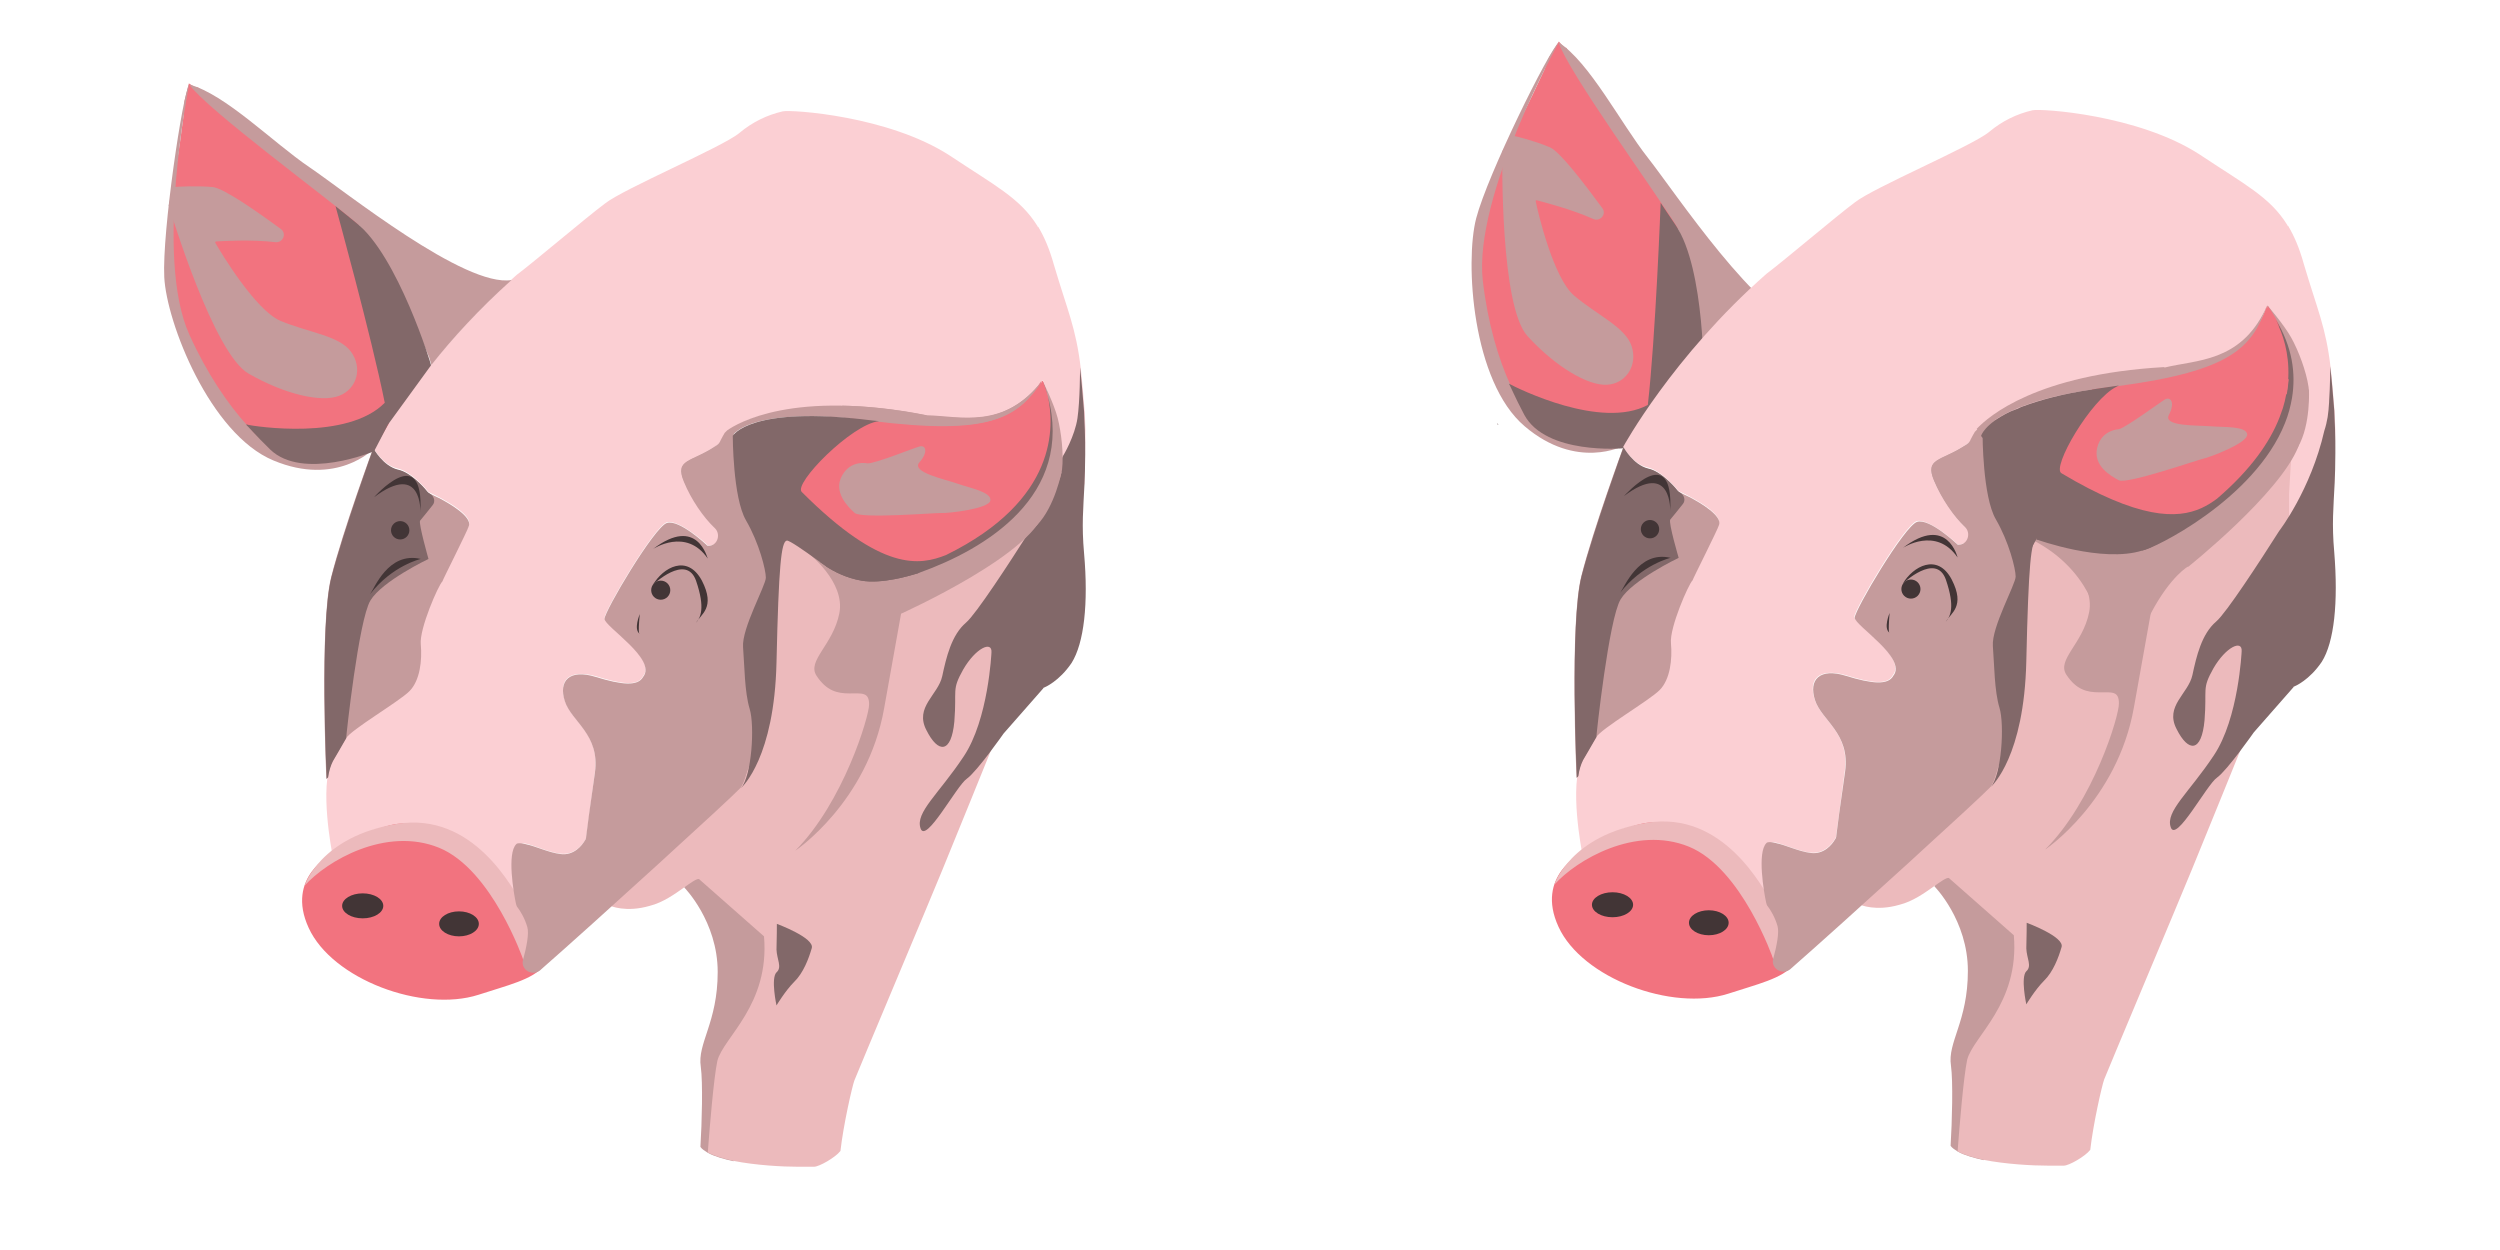 <?xml version="1.0" encoding="utf-8"?>
<!-- Generator: Adobe Illustrator 22.0.1, SVG Export Plug-In . SVG Version: 6.00 Build 0)  -->
<svg version="1.1" id="Layer_1" xmlns="http://www.w3.org/2000/svg" xmlns:xlink="http://www.w3.org/1999/xlink" x="0px" y="0px"
	 viewBox="0 0 680.3 340.2" style="enable-background:new 0 0 680.3 340.2;" xml:space="preserve">
<style type="text/css">
	.st0{fill:#826869;}
	.st1{fill:#FBCFD3;}
	.st2{fill:#C59B9C;}
	.st3{fill:#ECBABC;}
	.st4{fill:#F2737F;}
	.st5{fill:#423536;}
</style>
<path class="st0" d="M294.2,522.4l-0.1,0.1L294.2,522.4z"/>
<path class="st1" d="M295.3,123.5c0,3.2-0.1,5.9-0.2,8.3l-8.6,2.9l-1.9-4.3l-0.5-1.1l-0.6-1.4l-0.1-0.4l-3.7-8.2l4.2-15.6
	l-10.8-11.6l-1.9-14.6l11.3-15.8c1.7,2.8,3.1,6.1,4.3,10.4c3.7,12.5,6,17.1,7.3,28.2c0.4,3.4,0.7,7.2,1.1,12
	c0.1,1.7,0.1,3.4,0.2,4.8L295.3,123.5L295.3,123.5z"/>
<path class="st2" d="M213.3,244.8l-4.8,39.2l-8.9,32c-2.6-0.6-5.2-1.3-7-2.3c-0.8-0.5-1.6-1-2-1.6c0.4-6.6,0.7-17.5,0.1-21.8
	c-1-6.4,4.6-12,4.6-25.8c0-13.8-9.1-23-9.1-23l6.2-10.1L213.3,244.8L213.3,244.8z"/>
<path class="st3" d="M284.2,138.1l-0.5,49.2l-10.8,8.4l-3.2,8.4c0,0-10.2,25.2-13.3,32.7c-3.1,7.6-23.1,55.1-23.9,57.2
	c-0.6,1.6-3,12.1-3.8,19.2c-1.4,1.8-5.8,4.3-7.2,4.3h-4.2c-4.4,0-11.7-0.4-17.7-1.6c-2.6-0.6-5.2-1.3-7-2.3
	c0.5-6.7,1.6-20.1,2.6-24.9c1.6-6.4,14.3-15.2,12.7-33.9l-17.7-15.6c-0.7-0.1-2.2,1-4.2,2.4c-2.4,1.7-5.6,4-9.2,4.9
	c-6.5,1.9-10.7,0-10.7,0l21.7-32.1l15.2-45l10.3-31.3l29.1,10.8L284.2,138.1L284.2,138.1z"/>
<path class="st0" d="M295,150.6c-0.7-7.8-0.2-12.3,0.1-18.7c0.1-2.4,0.2-5,0.2-8.3v-0.1c0-1.9,0-4.2-0.1-6.7
	c-0.1-1.4-0.1-3.1-0.2-4.8c-0.4-4.8-0.7-8.6-1.1-12c0,0.4,0,9-0.7,13.8s-3.8,10.2-4.1,10.5h0.2c-0.1,0.1-0.2,0.1-0.2,0.1l-4.6,6
	l-3.8,4.9c-0.1,0-0.1,0.1-0.1,0.1l-0.2,0.2l-0.4,9.2c-5.4,8.5-14.4,22.3-17.1,24.6c-4,3.4-5.4,9.5-6.5,14.6s-7.6,8.4-4.3,14.7
	c3.2,6.4,6.8,6.4,7.6-2.4c0.7-8.8-0.8-8.4,2.4-14.1c3.4-5.9,7.9-7.9,7.7-4.7c0,0-0.8,18.3-7.6,28.4c-6.7,10.1-13.2,15.2-11.7,19.5
	c1.4,4.4,9.8-11.6,12.6-13.5c2.8-2,10-12.3,10-12.3l10.8-12.3v-0.1c0.5-0.2,4.3-1.8,7.7-6.8C295,175,296.2,164.2,295,150.6
	L295,150.6z"/>
<path class="st2" d="M216.4,231.5c0,0,19.7-13.2,24.2-38.8l4.6-25.7c0,0,38.1-17.1,39.1-28.9l-1.3-28.5l-63.1,40.9
	c0,0,10.2,7.8,8.5,16.4c-1.7,8.6-8.9,12.9-6.2,17s5.6,4.8,9,4.8s5.3-0.4,5.3,3C236.5,195,229.5,218.3,216.4,231.5L216.4,231.5z"/>
<path class="st0" d="M211.4,251.4c0,0,10.3,3.8,9.5,6.6c-0.8,2.8-2.3,6.8-4.8,9.2c-2.4,2.4-4.8,6.4-4.8,6.4s-1.6-7.4,0-9
	c1.6-1.4,0.1-3.5,0-6.2C211.4,255.6,211.4,251.4,211.4,251.4L211.4,251.4z"/>
<path class="st1" d="M283.7,64.4v39.1c0,0-5,8.9-16.7,10.4c-10.9,1.4-42.9-2.6-48.6-1.7c-5.8,1-15.7-1.3-22.5,8.4
	c-7.2,5.4-12.5,4-9.7,10.5c2.8,6.6,8.5,14,12.1,15c-5.8,3.6-6,2-6,2s-7.4-6.8-10.8-6c-3.4,1-17,24-17,26.1c0,2,14.4,11,10.5,15.8
	c-1.4,2.8-5.8,2.2-12.9,0c-7.2-2-10.2,1-8.4,6.6c1.8,5.8,9.6,9,8.2,19.5c-1.4,10.4-2.4,18-2.4,18s-2.2,4.8-7,4.2s-10.8-4.2-10.8-2.2
	c0,2.2,3.8,9.4,2.6,11.7s-3.8,4.4-3.8,4.4s-10.2-13.4-18.9-17s-15.3-5.4-21-3c-5.6,2.4-10.2,6-10.2,6s-3.6-18.3,0-25.2
	c3.6-7,36-60.5,37.2-64.1c1.2-3.6-11-9-11-9s-4.2-5.4-8.3-6.4c-4.1-0.8-6.7-5.6-6.7-5.6s13.4-24.6,39-47.1
	c4.8-3.6,18.9-15.6,24-19.4c5-4,31.8-15.3,36.6-19.2l0.1-0.1c3.5-2.9,7.4-4.8,11.7-5.8c2.4-0.5,28.7,1.2,45.4,12
	c12.3,8.2,19.2,11.6,23.9,19.2L283.7,64.4z"/>
<path class="st4" d="M90.4,232.4c0,0-12.8,6.2-6.4,20.1c6.4,14,30.9,23.1,46.2,18.2c15.2-5,29.7-6.7,7-28.3S111.4,219.4,90.4,232.4
	L90.4,232.4z"/>
<ellipse class="st5" cx="98.7" cy="246.5" rx="5.6" ry="3.4"/>
<path class="st2" d="M284.2,138.1c0,0,4.3-6.1,4.8-10.3s-0.2-10.2-1.2-14.1s-4.1-10.1-4.1-10.1l-7.3,21.6l3.1,8.6l3.2,6.7
	L284.2,138.1L284.2,138.1z"/>
<ellipse class="st5" cx="124.9" cy="251.4" rx="5.4" ry="3.4"/>
<path class="st3" d="M142.4,261.2c0,0-8.5-24.6-22.9-30.5c-14.5-5.9-30.6,3.6-36.6,10.3c0,0,4.2-13.4,25.1-16.8s31.6,17.7,34.4,22.3
	C145.1,251,142.4,261.2,142.4,261.2z"/>
<path class="st4" d="M285,122.9c-1.1,3-1.7,5-2.2,6.5l-0.8,1.3l-0.7,1l-8.4-7.6l10.8-20.5C283.7,103.7,288.1,113.6,285,122.9z"/>
<path class="st4" d="M216.4,134.6c0.4-0.1,10.9,14.9,17.7,17.6c6.8,2.8,16.7,4.4,27.9-2.9c11.3-7.3,16.4-10.3,20.1-19.2
	c3.8-8.9,0.5-20.5,0.5-20.5l0.8-6c0,0-4.8,8.9-17.3,10.4c-12.3,1.7-32.2-2-32.2-2l-10,8.4l-7.8,10.2v4L216.4,134.6L216.4,134.6z
	 M105.8,115.3l-4,6.8c-3.4,1.8-8.3,4-12.9,4.1c-8.4,0.2-15.5-1.6-25.2-12.2s-17.6-29-17-36.6c0.6-7.6-0.5-22.7,0.7-29
	c1.2-6.2,2.2-14.3,2.6-17.3V31c0.1-0.7,0.1-2,0.2-3.5l1.2-4.8l2.2,1.4l0.1-0.4c0.4,0.2,0.7,0.6,1.1,1c1.2,1.2,2.4,2.6,3.1,3.2
	c5.9,4.8,13.9,11.3,15.1,12.2c1.7,1.4,17.4,12.9,22.6,16.7c1.1,0.7,1.7,1.9,1.9,3.2C97.5,60,105.8,115.3,105.8,115.3z"/>
<path class="st2" d="M45.9,55.9c0.6,1.9,12.2,40.4,21.8,45.8c9.8,5.6,19.7,7.9,24.6,6s6.4-7.6,3.2-12s-11.6-5.2-19.2-8.4
	c-6.8-2.9-16.2-18.6-17.7-21.2c-0.1-0.1,0-0.4,0.2-0.4c1.9-0.1,9.4-0.6,16.2,0.2c2,0.2,3.1-2.4,1.4-3.6c-6.8-5-15.6-11.1-18.5-11.4
	c-4.3-0.4-9.6-0.1-10.7,0c-0.1,0-0.2,0.1-0.2,0.2C47,51.1,45.9,55.9,45.9,55.9z M236.1,126.1c0,0-4.6-1.1-7,3.4
	c-2.4,4.4,1.6,8.4,3.5,10.1c2,1.6,22.2-0.1,23.7,0c1.5,0.1,12.8-1.1,13.2-3.4c0.4-2.3-5.6-3.4-9-4.6s-12.7-3.1-10.3-5.8
	s1.8-4.8,0-4.3S238.3,126.1,236.1,126.1L236.1,126.1z M139.2,76.2c-8.8,7.9-16.1,15.9-21.8,23.1l-0.6-2c0,0-12.2-30-19.8-36.6
	S56.3,29.8,51.5,23c9.8,2.6,22.8,15.8,32.7,22.5S126.5,78.3,139.2,76.2z M186.2,131.1c-2.6-6.1,1.8-5.3,8.2-9.4l1.1,22.7
	C192.2,141.6,188.4,136.1,186.2,131.1z M283.7,103.6c-6.6,9.7-13.1,14.7-44.6,11l-10-4.2c6.5,0.1,14.1,0.8,23.1,2.6
	C261.3,113.2,273.1,117,283.7,103.6z"/>
<path class="st3" d="M142.4,261.2l3.7,0.7v-8.3l-3.2-3.5L142.4,261.2z"/>
<path class="st3" d="M142.4,261.2l3.7-7.6l-1.9-5.5l-3.1,3.2L142.4,261.2z"/>
<path class="st2" d="M252,113c-36.1-7.1-51.4,2.2-54.1,4.1l-0.7,0.7c-0.4,0.6-0.7,1.3-1.1,2c-0.2,0.5-0.5,1-1,1.3
	c-6.8,4.8-11.7,3.6-9,10c1.9,4.7,5.3,9.7,8.4,12.6c1.7,1.6,0.8,4.6-1.4,4.8c-0.8,0.1-0.8-0.2-0.8-0.2s-7.4-7-10.8-6s-17,24-17,26.1
	s14.4,11,10.5,15.8c-1.4,2.6-5.8,2.2-12.9,0s-10.2,1-8.4,6.6s9.6,9,8.2,19.4c-1.3,8.9-2.2,15.7-2.4,17.5c0,0.4-0.1,0.7-0.4,1.1
	c-0.7,1.2-2.9,4.1-6.6,3.6c-3.2-0.4-7-2.2-9.1-2.6c0,0-2.4-0.7-2.9-0.1c-2.6,2.5-0.7,13.4-0.1,16.2c0.1,0.4,0.2,0.8,0.5,1.1
	c0.6,0.8,1.9,2.8,2.6,5.3c0.5,1.7-0.2,5.4-1.2,9c-0.6,2.6,2.5,4.4,4.6,2.8c15.2-13.3,52-46.9,54.4-49.5c3-3.4,3.8-17,2.4-21.6
	s-1.4-11.7-1.8-16.8s6.2-16.8,6.2-18.9s-1.8-9.4-5.4-15.6c-3-5.3-3.5-18.1-3.6-21.9c0-0.8,0.4-1.7,1.1-2.2
	c2.6-2.2,11.1-6.4,36.7-3.1c33.3,4.2,39.8-1,46.6-10.8c-10.5,13.4-22.2,9.6-31.2,9.5L252,113L252,113z M127.6,143.1
	c0.8-2.4-4.7-5.8-8.2-7.6l-2.9-1.4c0,0-4.2-5.4-8.3-6.2c-4.1-0.8-6.7-5.8-6.7-5.8s-8.2,22.2-11.4,35S88.8,212,88.8,212l0.4-0.4
	c0.2-1.7,0.6-3.2,1.3-4.4c0.6-1.1,1.8-3.4,3.6-6.2c1.3-2.4,14.4-10,17.3-12.9s3.5-8.4,3.1-12.8c-0.4-4.2,4.8-16.1,5.9-17.1
	C120.3,158.1,127.3,144.3,127.6,143.1z"/>
<path class="st2" d="M120.3,158.1C120.4,158,120.4,158,120.3,158.1z M51.5,22.9c0,0-9.6,46.8,0,68.1s23,33.6,29.1,34.2
	c6,0.6,21-3,21-3s-10,10.3-27.2,3.1c-17.3-7.2-29.1-37.6-29.7-49.9C44.1,63.1,49.7,25.6,51.5,22.9z"/>
<path class="st0" d="M97,60.7l-3.2-2.6l-2.5-2c0,0,9.8,35.5,13.4,53.5c-10.1,10.3-35.1,6.5-37.8,5.9c0.7,0.6,2.5,2.8,6.6,6.8
	c8.9,8.6,28.3,0.5,28.3,0.5l3.8-7.3l11.7-16.1C117.4,99.3,108.2,69.5,97,60.7z"/>
<path class="st0" d="M67.4,115.8h0.3C66.8,115.2,67.4,115.8,67.4,115.8z M116.6,152.1c0,0-12.6,6-15.8,11.3
	c-3.2,5.3-6.6,36.8-6.6,37.5c-1.7,3-3,5.2-3.6,6.2c-0.6,1.2-1.1,2.8-1.3,4.4l-0.4,0.4c0,0-2-42,1.3-54.9c3.4-12.9,11.4-35,11.4-35
	s2.6,4.8,6.7,5.8c3.4,0.7,7,4.7,7.9,5.9c0.2,0.2,0.5,0.5,0.7,0.6c1.2,0.6,1.7,2.2,0.8,3.2c-1.3,1.7-3,3.7-3.4,4.2
	C113.9,142.6,116.6,152.1,116.6,152.1L116.6,152.1z M283.7,103.7c0.2,0.4,0.7,1.8,1.3,4.1C284.7,106.3,284.3,105,283.7,103.7z"/>
<circle class="st5" cx="108.9" cy="144.3" r="2.5"/>
<circle class="st5" cx="179.8" cy="160.6" r="2.6"/>
<path class="st5" d="M177.7,159.1c0,0,9-8.6,11.7-1.1c2.6,7.6,1.2,10,0,11.5c1.3-2.4,5.4-4.1,1.6-11.5
	C187,150.6,180.4,154.5,177.7,159.1z M174.1,167.1c0,0-1.8,4.2,0,5.4C174.1,172.5,173.5,173.1,174.1,167.1z M177.7,149.4
	c0,0,9-6,14.9,2.6C192.5,152.1,189.9,140.1,177.7,149.4z M114.4,139.5c0,0,0.6-14.1-12.6-4.2C101.8,135.3,115.4,119.8,114.4,139.5z
	 M114.5,152.1c0,0-7.8,1.8-13.8,9.6C101.8,160.3,105.6,150,114.5,152.1z"/>
<path class="st4" d="M285,122.9c-1.1,3-1.7,5-2.2,6.5l-1,2.9l-0.6-0.6l-8.4-7.6l10.9-20.5C283.7,103.7,288.1,113.6,285,122.9z"/>
<path class="st2" d="M199.4,117.6l7.6,21.7l3.8,22.4l-2.9,29.9l-2.9,14l-3.5,8.9l-3.8-52.7l1.7-12.1l-4-18.7L199.4,117.6
	L199.4,117.6z"/>
<path class="st0" d="M250.3,155.8C250.3,155.8,250.3,155.8,250.3,155.8c0,0-0.1,0-0.2,0.1c-0.1,0-0.2,0-0.3,0.1c-2,0.6-9.8,3-15.4,2
	c-4.1-0.7-7.5-2.5-9.5-3.8c0,0-0.1,0-0.1-0.1c-0.6-0.4-1.1-0.8-1.7-1.2c0,0,0,0,0,0v0h0c-4.3-3.1-8.3-5.9-9-5.8
	c-1.5,0.3-2.2,6.6-2.8,33.2c-0.6,25.8-9.2,33.7-9.7,34.2c3-3.4,3.8-17,2.4-21.6c-1.4-4.6-1.4-11.7-1.8-16.8
	c-0.4-5.1,6.2-16.8,6.2-18.9c0-2.1-1.8-9.4-5.4-15.6s-3.6-23-3.6-23s4.6-8.4,37.8-4.2c0.7,0.1,1.4,0.1,2,0.2
	c-7.4,0.8-23.5,17.1-21,19.3c21.8,21.8,32.1,20,39.3,17.1c30.3-14.9,29.5-34.9,27.6-43.4C292.5,135,267.9,149.5,250.3,155.8z"/>
<path class="st2" d="M288.9,128.3c0,0-1.8,9.6-6.8,14.7s-3.7-1.8-3.7-1.8L288.9,128.3z"/>
<g>
	<path class="st4" d="M447.9,116l-5.9,5.3c-3.8,0.7-9.1,1.3-13.5,0c-8.1-2.4-14.3-6.2-20.3-19.3c-6-13-8-33-5.1-40
		c2.9-7.1,6.4-21.8,9.5-27.4c3-5.5,6.4-13,7.7-15.7l0-0.1c0.3-0.6,0.7-1.9,1.3-3.3l2.6-4.2l1.7,2l0.2-0.4c0.3,0.3,0.5,0.8,0.7,1.3
		c0.8,1.5,1.5,3.2,2,4c4.2,6.4,9.8,15,10.7,16.2c1.2,1.8,12.7,17.6,16.5,22.8c0.8,1,1,2.3,0.8,3.6C456.7,60.8,447.9,116,447.9,116z"
		/>
	<path class="st2" d="M408.8,41.2c0,2-0.6,42.2,6.9,50.3c7.6,8.3,16.4,13.5,21.6,13.2c5.2-0.3,8.4-5.3,6.7-10.5s-9.5-8.5-15.7-13.8
		c-5.6-4.8-9.8-22.6-10.4-25.6c-0.1-0.1,0.1-0.4,0.3-0.3c1.8,0.5,9.1,2.3,15.4,5.1c1.8,0.8,3.7-1.3,2.4-3
		c-5-6.8-11.5-15.3-14.2-16.5c-4-1.7-9.1-3-10.2-3.2c-0.1,0-0.2,0-0.3,0.1C411.3,37,408.8,41.2,408.8,41.2z"/>
	<path class="st2" d="M491.6,88.8c-10.8,4.9-20.2,10.3-27.8,15.4l0-2.1c0,0-2.5-32.3-7.8-40.9s-29.4-41.8-31.9-49.7
		c8.5,5.5,16.9,22,24.3,31.4S478.8,87,491.6,88.8z"/>
	<path class="st2" d="M448.7,161.2C448.8,161.1,448.8,161.1,448.7,161.2z M424.2,11.5c0,0-23.3,41.7-20.7,64.9
		c2.7,23.2,11.7,39,17.4,41.4c5.5,2.4,20.9,3.5,20.9,3.5s-12.7,6.8-26.9-5.3c-14.3-12.1-16.3-44.7-13.2-56.6S421.6,13.5,424.2,11.5z
		"/>
	<path class="st0" d="M456,61.3l-2.3-3.4l-1.8-2.7c0,0-1.4,36.8-3.5,55c-12.7,6.8-35.4-4.5-37.8-5.8c0.5,0.8,1.5,3.4,4.2,8.5
		c5.9,10.9,26.8,9.1,26.8,9.1l5.8-5.8l16-11.8C463.8,104.2,464,73.1,456,61.3z"/>
</g>
<path class="st1" d="M635.4,123.2c0,3.2-0.1,5.9-0.2,8.3l-8.6,2.9l-1.9-4.3l-0.5-1.1l-0.6-1.4l-0.1-0.4l-3.7-8.2l4.2-15.6
	l-10.8-11.6l-1.9-14.6l11.3-15.8c1.7,2.8,3.1,6.1,4.3,10.4c3.7,12.5,6,17.1,7.3,28.2c0.4,3.4,0.7,7.2,1.1,12
	c0.1,1.7,0.1,3.4,0.2,4.8L635.4,123.2L635.4,123.2z"/>
<path class="st2" d="M553.5,244.5l-4.8,39.2l-8.9,32c-2.6-0.6-5.2-1.3-7-2.3c-0.8-0.5-1.6-1-2-1.6c0.4-6.6,0.7-17.5,0.1-21.8
	c-1-6.4,4.6-12,4.6-25.8c0-13.8-9.1-23-9.1-23l6.2-10.1L553.5,244.5L553.5,244.5z"/>
<path class="st3" d="M624.3,137.8l-0.5,49.2l-10.8,8.4l-3.2,8.4c0,0-10.2,25.2-13.3,32.7c-3.1,7.6-23.1,55.1-23.9,57.2
	c-0.6,1.6-3,12.1-3.8,19.2c-1.4,1.8-5.8,4.3-7.2,4.3h-4.2c-4.4,0-11.7-0.4-17.7-1.6c-2.6-0.6-5.2-1.3-7-2.3
	c0.5-6.7,1.6-20.1,2.6-24.9c1.6-6.4,14.3-15.2,12.7-33.9l-17.7-15.6c-0.7-0.1-2.2,1-4.2,2.4c-2.4,1.7-5.6,4-9.2,4.9
	c-6.5,1.9-10.7,0-10.7,0l21.7-32.1l15.2-45l10.3-31.3l29.1,10.8L624.3,137.8L624.3,137.8z"/>
<path class="st2" d="M556.5,231.2c0,0,19.7-13.2,24.2-38.8l4.6-25.7c0,0,38.1-17.1,39.1-28.9l-1.3-28.5L560,150.2
	c0,0,10.2,7.8,8.5,16.4c-1.7,8.6-8.9,12.9-6.2,17c2.7,4.1,5.6,4.8,9,4.8c3.4,0,5.3-0.4,5.3,3C576.7,194.7,569.7,218,556.5,231.2
	L556.5,231.2z"/>
<path class="st0" d="M551.5,251.1c0,0,10.3,3.8,9.5,6.6c-0.8,2.8-2.3,6.8-4.8,9.2c-2.4,2.4-4.8,6.4-4.8,6.4s-1.6-7.4,0-9
	c1.6-1.4,0.1-3.5,0-6.2C551.5,255.3,551.5,251.1,551.5,251.1L551.5,251.1z"/>
<path class="st1" d="M623.8,64.1v39.1c0,0-5,8.9-16.7,10.4c-10.9,1.4-42.9-2.6-48.6-1.7c-5.8,1-15.7-1.3-22.5,8.4
	c-7.2,5.4-12.5,4-9.7,10.5c2.8,6.6,8.5,14,12.1,15c-5.8,3.6-6,2-6,2s-7.4-6.8-10.8-6c-3.4,1-17,24-17,26.1c0,2,14.4,11,10.5,15.8
	c-1.4,2.8-5.8,2.2-12.9,0c-7.2-2-10.2,1-8.4,6.6c1.8,5.8,9.6,9,8.2,19.5c-1.4,10.4-2.4,18-2.4,18s-2.2,4.8-7,4.2
	c-4.8-0.6-10.8-4.2-10.8-2.2c0,2.2,3.8,9.4,2.6,11.7s-3.8,4.4-3.8,4.4s-10.2-13.4-18.9-17s-15.3-5.4-21-3c-5.6,2.4-10.2,6-10.2,6
	s-3.6-18.3,0-25.2c3.6-7,36-60.5,37.2-64.1c1.2-3.6-11-9-11-9s-4.2-5.4-8.3-6.4c-4.1-0.8-6.7-5.6-6.7-5.6s13.4-24.6,39-47.1
	c4.8-3.6,18.9-15.6,24-19.4c5-4,31.8-15.3,36.6-19.2l0.1-0.1c3.5-2.9,7.4-4.8,11.7-5.8c2.4-0.5,28.7,1.2,45.4,12
	c12.3,8.2,19.2,11.6,23.9,19.2L623.8,64.1z"/>
<path class="st4" d="M430.5,232.1c0,0-12.8,6.2-6.4,20.1c6.4,14,30.9,23.1,46.2,18.2c15.2-5,29.7-6.7,7-28.3
	C454.6,220.5,451.5,219.1,430.5,232.1L430.5,232.1z"/>
<ellipse class="st5" cx="438.8" cy="246.2" rx="5.6" ry="3.4"/>
<path class="st2" d="M624.3,137.8c0,0,4.3-6.1,4.8-10.3s-0.2-10.2-1.2-14.1s-4.1-10.1-4.1-10.1l-7.3,21.6l3.1,8.6l3.2,6.7
	L624.3,137.8L624.3,137.8z"/>
<ellipse class="st5" cx="465" cy="251.1" rx="5.4" ry="3.4"/>
<path class="st3" d="M482.5,260.9c0,0-8.5-24.6-22.9-30.5c-14.5-5.9-30.6,3.6-36.6,10.3c0,0,4.2-13.4,25.1-16.8s31.6,17.7,34.4,22.3
	C485.2,250.7,482.5,260.9,482.5,260.9z"/>
<path class="st4" d="M625.2,122.6c-1.1,3-1.7,5-2.2,6.5l-0.8,1.3l-0.7,1l-8.4-7.6l10.8-20.5C623.8,103.4,628.2,113.3,625.2,122.6z"
	/>
<path class="st4" d="M556.5,134.3c0.4-0.1,10.9,14.9,17.7,17.6c6.8,2.8,16.7,4.4,27.9-2.9c11.3-7.3,16.4-10.3,20.1-19.2
	c3.8-8.9,0.5-20.5,0.5-20.5l0.8-6c0,0-4.8,8.9-17.3,10.4c-12.3,1.7-32.2-2-32.2-2l-10,8.4l-7.8,10.2v4L556.5,134.3L556.5,134.3z"/>
<path class="st2" d="M576.2,125.8c0,0-4.6-1.1-7,3.4c-2.4,4.4,1.6,8.4,3.5,10.1c2,1.6,22.2-0.1,23.7,0s12.8-1.1,13.2-3.4
	c0.4-2.3-5.6-3.4-9-4.6s-12.7-3.1-10.3-5.8c2.4-2.7,1.8-4.8,0-4.3S578.5,125.8,576.2,125.8L576.2,125.8z"/>
<path class="st2" d="M526.3,130.8c-2.6-6.1,1.8-5.3,8.2-9.4l1.1,22.7C532.3,141.3,528.5,135.8,526.3,130.8z"/>
<path class="st2" d="M623.8,103.3c-6.6,9.7-13.1,14.7-44.6,11l-10-4.2c6.5,0.1,14.1,0.8,23.1,2.6
	C601.4,112.9,613.2,116.7,623.8,103.3z"/>
<path class="st3" d="M482.5,260.9l3.7,0.7v-8.3l-3.2-3.5L482.5,260.9z"/>
<path class="st3" d="M482.5,260.9l3.7-7.6l-1.9-5.5l-3.1,3.2L482.5,260.9z"/>
<path class="st2" d="M592.2,112.7c-36.1-7.1-51.4,2.2-54.1,4.1l-0.7,0.7c-0.4,0.6-0.7,1.3-1.1,2c-0.2,0.5-0.5,1-1,1.3
	c-6.8,4.8-11.7,3.6-9,10c1.9,4.7,5.3,9.7,8.4,12.6c1.7,1.6,0.8,4.6-1.4,4.8c-0.8,0.1-0.8-0.2-0.8-0.2s-7.4-7-10.8-6
	c-3.4,1-17,24-17,26.1s14.4,11,10.5,15.8c-1.4,2.6-5.8,2.2-12.9,0c-7.1-2.2-10.2,1-8.4,6.6c1.8,5.6,9.6,9,8.2,19.4
	c-1.3,8.9-2.2,15.7-2.4,17.5c0,0.4-0.1,0.7-0.4,1.1c-0.7,1.2-2.9,4.1-6.6,3.6c-3.2-0.4-7-2.2-9.1-2.6c0,0-2.4-0.7-2.9-0.1
	c-2.6,2.5-0.7,13.4-0.1,16.2c0.1,0.4,0.2,0.8,0.5,1.1c0.6,0.8,1.9,2.8,2.6,5.3c0.5,1.7-0.2,5.4-1.2,9c-0.6,2.6,2.5,4.4,4.6,2.8
	c15.2-13.3,52-46.9,54.4-49.5c3-3.4,3.8-17,2.4-21.6c-1.4-4.6-1.4-11.7-1.8-16.8c-0.4-5.1,6.2-16.8,6.2-18.9s-1.8-9.4-5.4-15.6
	c-3-5.3-3.5-18.1-3.6-21.9c0-0.8,0.4-1.7,1.1-2.2c2.6-2.2,11.1-6.4,36.7-3.1c33.3,4.2,39.8-1,46.6-10.8
	c-10.5,13.4-22.2,9.6-31.2,9.5L592.2,112.7L592.2,112.7z M467.8,142.8c0.8-2.4-4.7-5.8-8.2-7.6l-2.9-1.4c0,0-4.2-5.4-8.3-6.2
	c-4.1-0.8-6.7-5.8-6.7-5.8s-8.2,22.2-11.4,35s-1.3,54.9-1.3,54.9l0.4-0.4c0.2-1.7,0.6-3.2,1.3-4.4c0.6-1.1,1.8-3.4,3.6-6.2
	c1.3-2.4,14.4-10,17.3-12.9c2.9-2.9,3.5-8.4,3.1-12.8c-0.4-4.2,4.8-16.1,5.9-17.1C460.5,157.8,467.5,144,467.8,142.8z"/>
<path class="st0" d="M407.5,115.5h0.3C407,114.9,407.5,115.5,407.5,115.5z M456.8,151.8c0,0-12.6,6-15.8,11.3
	c-3.2,5.3-6.6,36.8-6.6,37.5c-1.7,3-3,5.2-3.6,6.2c-0.6,1.2-1.1,2.8-1.3,4.4l-0.4,0.4c0,0-2-42,1.3-54.9c3.4-12.9,11.4-35,11.4-35
	s2.6,4.8,6.7,5.8c3.4,0.7,7,4.7,7.9,5.9c0.2,0.2,0.5,0.5,0.7,0.6c1.2,0.6,1.7,2.2,0.8,3.2c-1.3,1.7-3,3.7-3.4,4.2
	C454,142.3,456.8,151.8,456.8,151.8L456.8,151.8z M623.8,103.4c0.2,0.4,0.7,1.8,1.3,4.1C624.8,106,624.4,104.7,623.8,103.4z"/>
<circle class="st5" cx="449" cy="144" r="2.5"/>
<circle class="st5" cx="520" cy="160.3" r="2.6"/>
<path class="st5" d="M517.8,158.8c0,0,9-8.6,11.7-1.1c2.6,7.6,1.2,10,0,11.5c1.3-2.4,5.4-4.1,1.6-11.5
	C527.2,150.3,520.5,154.2,517.8,158.8z M514.2,166.8c0,0-1.8,4.2,0,5.4C514.2,172.2,513.7,172.8,514.2,166.8z M517.8,149.1
	c0,0,9-6,14.9,2.6C532.7,151.8,530,139.8,517.8,149.1z M454.5,139.2c0,0,0.6-14.1-12.6-4.2C442,135,455.5,119.5,454.5,139.2z
	 M454.6,151.8c0,0-7.8,1.8-13.8,9.6C442,160,445.8,149.7,454.6,151.8z"/>
<path class="st4" d="M625.2,122.6c-1.1,3-1.7,5-2.2,6.5l-1,2.9l-0.6-0.6l-8.4-7.6l10.9-20.5C623.8,103.4,628.2,113.3,625.2,122.6z"
	/>
<path class="st2" d="M539.5,117.3l7.6,21.7l3.8,22.4l-2.9,29.9l-2.9,14l-3.5,8.9l-3.8-52.7l1.7-12.1l-4-18.7L539.5,117.3
	L539.5,117.3z"/>
<path class="st0" d="M625.2,107.3c1.9,8.5,2.7,28.5-27.6,43.4c-7.2,2.9-17.5,4.7-39.3-17.1c-2.5-2.2,13.6-18.5,21-19.3
	c-0.6-0.1-1.3-0.1-2-0.2c-33.2-4.2-37.8,4.2-37.8,4.2s0,16.8,3.6,23s5.4,13.5,5.4,15.6s-6.6,13.8-6.2,18.9
	c0.4,5.1,0.4,12.2,1.8,16.8c1.4,4.6,0.6,18.2-2.4,21.6c0.5-0.5,9.1-8.4,9.7-34.2c0.6-26.6,1.3-32.9,2.8-33.2s16.5,12,20.1,12.6
	C577.8,160,636.2,147.6,625.2,107.3z"/>
<path class="st0" d="M574.3,159.4c-3.6-0.6-18.6-12.9-20.1-12.6c-7.2-9.2-14.7-28.5-14.7-28.5s4.6-8.4,37.8-4.2
	c0.7,0.1,1.4,0.1,2,0.2c-7.4,0.8-23.5,17.1-21,19.3c21.8,21.8,32.1,20,39.3,17.1c30.3-14.9,29.5-34.9,27.6-43.4
	C636.2,147.6,577.8,160,574.3,159.4z"/>
<path class="st3" d="M611.6,164.6l9.7-16.5c0,0,4.6-9.2,2.2-22.7s-13.8,2-13.8,2"/>
<path class="st3" d="M585.3,166.7l2.5-10.3l19.9-16.4l18.9-22.6c0,0-0.1,10.3-4.3,24.3c-4.2,14-9.4,23-9.4,23l-11.6,6.3L585.3,166.7
	z"/>
<path class="st1" d="M629.9,109.4l-4.1,5.7l-2.3,9l-0.6,10.3v9.2l7-12.8c0,0,2.3-12.8,2.6-13.6C632.7,116.4,629.9,109.4,629.9,109.4
	z"/>
<path class="st2" d="M595.5,154.1c0,0-4.7,2.5-10.1,12.6c-5.4,10-11.7,11.3-11.7,11.3l-2.6-8.2c0,0-1.7-15.3-19.5-23.6
	s13.8-7,13.8-7l15.3,1L595.5,154.1z"/>
<g>
	<path class="st2" d="M626.1,116.5c0,0,2.7-7,2.1-11.2s-2.7-9.8-4.7-13.4s-6.5-8.8-6.5-8.8l-1.7,22.7l5.1,7.6l4.8,5.7L626.1,116.5
		L626.1,116.5z"/>
	<path class="st4" d="M623.1,101.6c-0.3,3.2-0.4,5.3-0.5,6.8l-0.3,3.1l-0.7-0.4l-10-5.3l5.5-22.6C617.1,83.3,623.8,91.8,623.1,101.6
		z"/>
	<g>
		<path class="st2" d="M626.2,116.5c0.2,1.5-0.1,3.2-0.8,5.1c-5.1,12.8-29.9,32.6-29.9,32.6l-12.5-4.4c0,0,0,0,0,0
			c-0.4-0.1-6.7-1.5-15.4-6.2l4.5-4.9l2.7-2.9l4.9-5.3l13.8-15l21.3-23.1l1.7-1.8l1.1-1.2l0.3-0.3l0.6,2.1l3.6,11.9c0,0,0,0,0,0
			l0.5,1.7l0.1,0.4l0.9,3l1.3,4.4l1.1,3.6l0,0L626.2,116.5z"/>
		<path class="st4" d="M559.6,129.9c0.4-0.2,14.2,11.7,21.5,12.7c7.3,1,17.3,0.1,26.3-9.7c9.1-9.9,13.3-14,14.7-23.6
			c1.5-9.6-4.6-20-4.6-20l-0.7-6c0,0-2.4,9.8-14.2,14.4c-11.5,4.7-31.7,6-31.7,6l-7.6,10.6l-5,11.8l1,3.9L559.6,129.9L559.6,129.9z"
			/>
		<path class="st2" d="M576.6,116.8c0,0-4.7,0.1-5.9,5c-1.2,4.9,3.6,7.7,5.9,8.9c2.3,1.1,21.5-5.6,23-5.9c1.5-0.3,12.1-4.2,11.9-6.6
			c-0.2-2.3-6.3-1.9-9.9-2.2c-3.6-0.3-13.1,0.1-11.4-3.1s0.6-5.1-1.1-4.2C587.5,109.7,578.7,116.2,576.6,116.8L576.6,116.8z"/>
		<path class="st2" d="M616.9,83.3c0,0.1-0.1,0.2-0.1,0.2c-4.1,10.9-9.1,17.4-40.7,21.6c-0.5,0.1-1.1,0.1-1.7,0.2
			c-1.8,0.2-3.6,0.5-5.2,0.7c-8.1,1.2-14.1,2.8-18.4,4.4c-0.3,0.1-0.6,0.2-0.8,0.3c-0.6,0.2-1.1,0.4-1.6,0.7
			c-0.3,0.1-0.5,0.2-0.8,0.3c-0.2,0.1-0.5,0.2-0.7,0.3c-4.3,2.1-6.3,4-7.2,5.3c-0.3,0.3-0.5,0.7-0.5,1.1c-0.4-0.6-0.8-1.1-1.3-1.7
			c3.3-3.5,16.4-14.8,50.9-16.8l0.3,0.1c8.5-2.1,20.4-1.4,27.3-15.7c0,0,0,0,0,0c0.1-0.3,0.3-0.6,0.4-0.9l0,0
			C616.9,83.5,616.9,83.4,616.9,83.3z"/>
		<path class="st0" d="M623.7,108.3c-0.4,2.3-1,4.6-1.9,6.8l0,0c-8.3,21-36.3,34.5-38.8,34.7c0,0,0,0,0,0c-0.4-0.1-6.7-1.5-15.4-6.2
			c-8.3-4.5-18.8-12.1-28.1-24.5c-0.1-0.1-0.2-0.2-0.3-0.3c0-0.1-0.1-0.1-0.1-0.2c0,0,0.8-3.1,7.7-6.5c0.2-0.1,0.5-0.2,0.7-0.3
			c0.3-0.1,0.5-0.2,0.8-0.3c0.5-0.2,1.1-0.4,1.6-0.7c0.3-0.1,0.5-0.2,0.8-0.3c4.4-1.6,10.3-3.3,18.5-4.5c1.7-0.3,3.5-0.5,5.4-0.8
			c0.7-0.1,1.4-0.2,2-0.3c-0.2,0.1-0.4,0.2-0.6,0.3c-7,3.4-17.9,22.2-15,23.6c5.2,3.1,9.7,5.4,13.7,7.1c16.4,7,23.6,3.5,28.6-0.2
			c9.2-7.9,14.4-15.4,17-22.1c0.3-0.9,0.6-1.7,0.9-2.5l0,0c0.4-1.3,0.7-2.5,0.9-3.7l0,0c0,0,0,0,0,0c0,0,0,0,0,0
			c0.2-0.8,0.3-1.5,0.4-2.3c0.8-6.9-0.7-12.5-2.4-16.3c0,0,0,0,0-0.1c-0.3-0.6-0.5-1.2-0.8-1.7C623.8,94.4,624.8,101.6,623.7,108.3z
			"/>
	</g>
	<path class="st2" d="M628.3,105.8c0,0,0.6,9.7-3,15.9c-3.6,6.2-4-0.8-4-0.8L628.3,105.8z"/>
	<path class="st4" d="M618.3,88.8c0,0,0,0.1,0.1,0.2c0.3,0.8,1.8,3.7,1.8,3.7s-2.3,1.5-2.4,1.2c-0.2-0.3-2.1-3.2-2.1-3.4
		s1.5-1.9,1.5-1.9L618.3,88.8z"/>
	<path class="st4" d="M622.8,103.3c0,0-0.3,2.8-0.5,3.8c-0.2,1-2-2.1-2-2.2c0-0.1,0.7-3.8,0.7-3.8L622.8,103.3z"/>
</g>
<path class="st0" d="M554.2,146.8c0,0,17.9,6.5,28.8,3c10.8-3.5,0-6.9,0-6.9l-27.9-1.2L554.2,146.8z"/>
<path class="st0" d="M561.1,134.2l9.9,8.7c0,0-7.6,2.9-8.4,3.6s-8.4,0.3-8.4,0.3s1-2-1.1,1.8c-2,3.8-4.8-2.1-4.8-2.1l-5.2-7.3
	l5.2-7.2L561.1,134.2z"/>
<path class="st0" d="M631.8,180.1c-3.4,5-7.2,6.6-7.7,6.8v0.1l-10.8,12.3c0,0-7.2,10.3-10,12.3c-2.8,1.9-11.2,17.9-12.6,13.5
	c-1.5-4.3,5-9.4,11.7-19.5c6.8-10.1,7.6-28.4,7.6-28.4c0.2-3.2-4.3-1.2-7.7,4.7c-3.2,5.7-1.7,5.3-2.4,14.1c-0.8,8.8-4.4,8.8-7.6,2.4
	c-3.3-6.3,3.2-9.6,4.3-14.7c1.1-5.1,2.5-11.2,6.5-14.6c2.7-2.3,11.7-16.1,17.1-24.6c0,0,8.6-11.1,12.3-27.3c0.4-1.2,0.7-2.5,0.9-3.7
	c0.2-1.2,0.3-2.6,0.4-4.1c0-0.1,0-0.2,0-0.2c0.3-4.4,0.3-9.2,0.3-9.5c0.4,3.4,0.7,7.2,1.1,12c0.1,1.7,0.1,3.4,0.2,4.8
	c0.1,2.5,0.1,4.8,0.1,6.7v0.1c0,3.3-0.1,5.9-0.2,8.3c-0.3,6.4-0.8,10.9-0.1,18.7C636.3,163.9,635.2,174.7,631.8,180.1z"/>
<path class="st0" d="M250.3,155.8c0,0-0.1,0-0.2,0.1c-0.1,0-0.2,0-0.3,0.1c-2,0.6-9.8,3-15.4,2c-4.1-0.7-7.5-2.5-9.5-3.8
	c0,0-0.1,0-0.1-0.1c-0.9-0.6-1.5-1.1-1.7-1.2c0,0,0,0,0,0s0,0,0,0h0L250.3,155.8z"/>
</svg>
